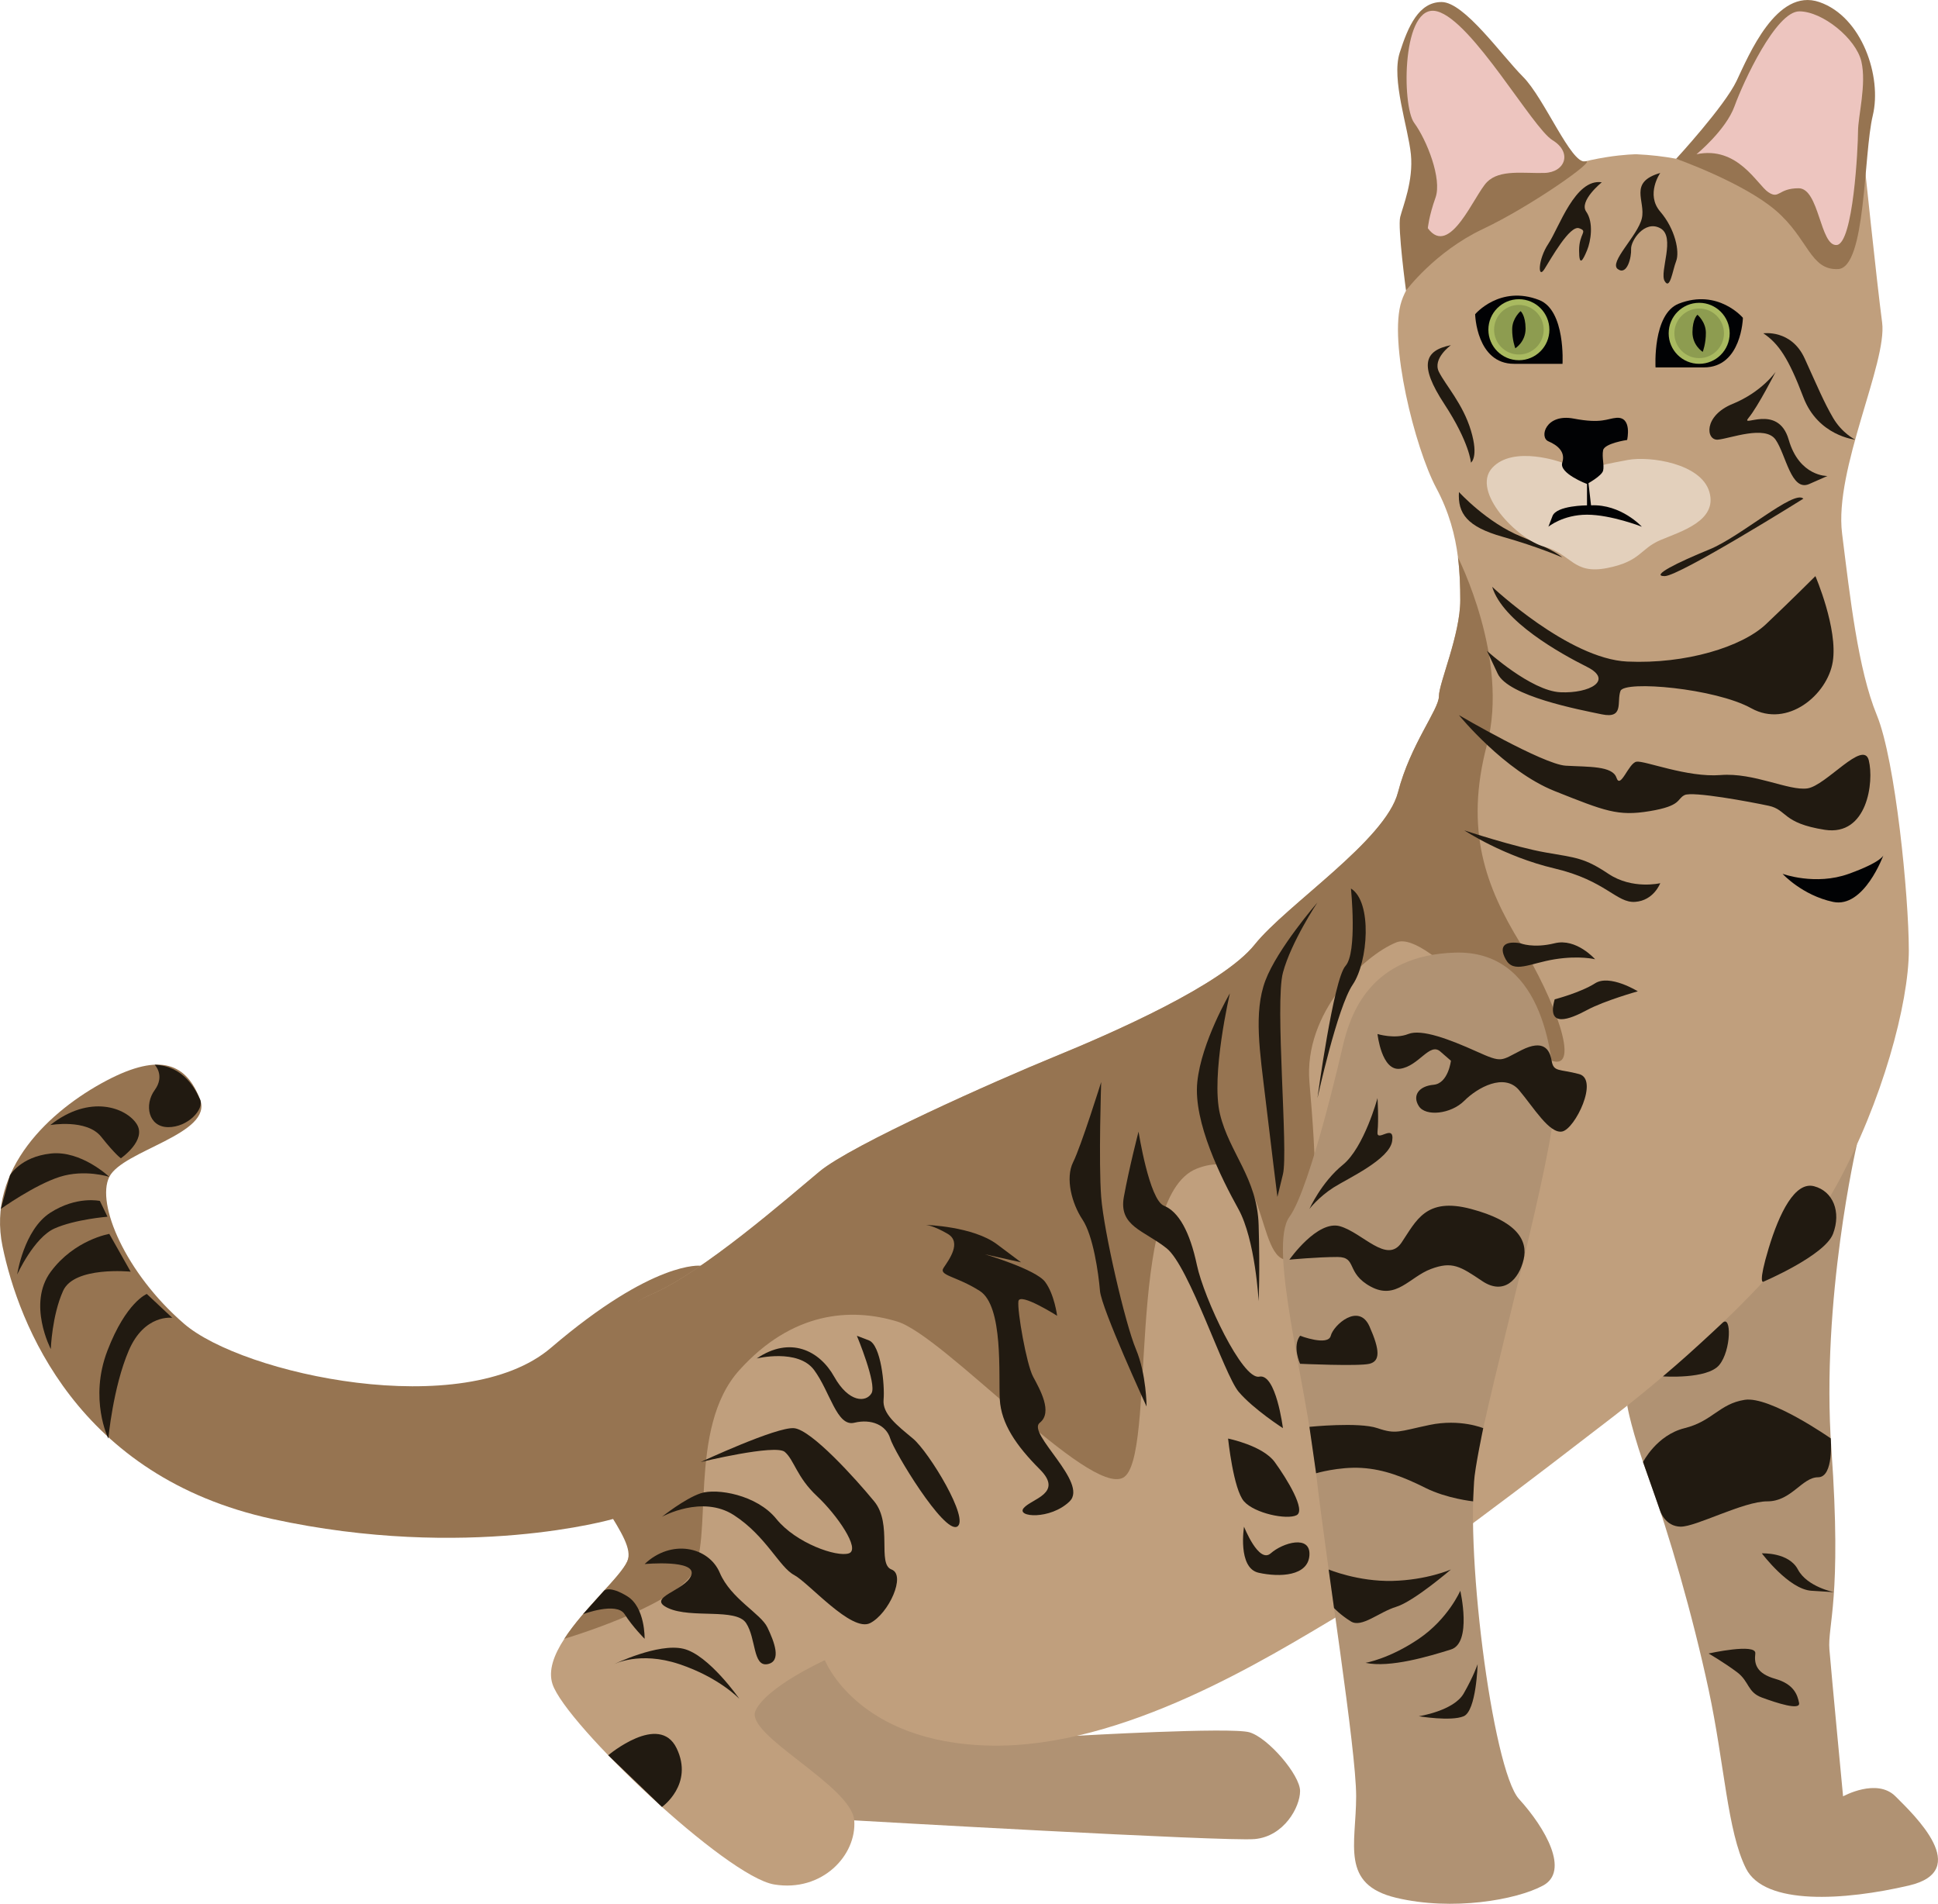 <svg xmlns="http://www.w3.org/2000/svg" width="1080" height="1060.88" viewBox="0 0 1080 1060.88"><g id="a"/><g id="b"><g id="c"><g id="d"><path d="M390.47 705.32s-26.03-3.38-83.43 45.72c-48.52 41.5-171.74 14.88-204.47-13.39-32.73-28.27-49.1-66.95-41.66-81.83 7.44-14.88 58.03-23.81 50.59-43.15s-21.4-26.78-52.36-10.41c-30.96 16.37-66.67 49.1-57.74 92.25 8.93 43.15 41.66 128.26 150.28 151.92 108.62 23.65 189.99.0 189.99.0l48.81-141.1z" fill="#967451"/><path d="M476.03 1014.39s206.82 11.9 223.18 10.42c16.37-1.49 25.29-17.85 25.29-26.78s-17.85-29.76-28.27-32.73c-10.41-2.98-95.97 1.95-95.97 1.95.0.0-113.82-73.37-151.02-67.42-37.2 5.95-56.54 47.61-44.64 69.93 11.9 22.32 71.42 44.64 71.42 44.64z" fill="#b09273"/><path d="M1034.82 637.66s-20.18 86.59-14.23 169.92c5.95 83.32-2.2 98.2-1.1 111.59 1.1 13.39 7.61 81.83 7.61 81.83.0.0 18.78-10.42 29.2.0 10.41 10.41 43.15 41.39 7.44 49.71-35.71 8.32-80.35 11.29-90.76-9.54-10.41-20.83-11.9-58.03-20.83-99.69-8.93-41.66-22.32-87.79-32.73-116.06-10.42-28.27-12.59-42.15-12.59-42.15.0.0 78.25-166.75 128-145.62z" fill="#b09273"/><path d="M1063.75 529.34c0 29.76-14.88 84.81-40.17 130.93-25.29 46.12-86.3 99.69-124.98 129.45-38.69 29.76-111.59 86.3-151.76 110.1-40.17 23.81-120.52 74.39-194.91 72.91-74.39-1.49-92.25-47.61-92.25-47.61.0.0-32.73 14.88-38.69 28.27-5.95 13.39 53.56 41.66 55.05 61 1.49 19.34-17.85 40.17-44.64 35.71-26.78-4.46-116.05-89.27-123.49-111.59-2.53-7.62.8-16.43 6.58-25.29v-.03c11.1-17.11 31.16-34.31 35.08-43.12 5.95-13.39-10.62-41.17-10.62-72.42s-4.26-64.47 24.01-76.37c28.27-11.9 75.88-53.56 93.74-68.44 17.85-14.88 98.2-50.59 130.93-63.98 32.73-13.39 93.74-40.17 111.59-62.49 17.85-22.32 72.91-58.03 79.84-84.81 6.93-26.78 22.82-46.12 22.82-53.56s11.9-34.22 11.9-53.56c0-7.71-.24-15.62-1.28-23.81-1.55-12.35-4.94-25.26-12.11-38.69-11.9-22.32-26.78-81.83-19.34-104.15 7.44-22.32 44.64-55.05 74.39-68.44 29.76-13.39 56.54-13.39 56.54-13.39 63.98 2.98 78.86 37.2 99.69 35.71 20.83-1.49 26.78-35.71 26.78-35.71.0.0 7.44 71.42 10.41 93.74 2.98 22.32-26.78 81.83-22.32 117.54 4.46 35.71 8.93 75.88 19.34 101.18 10.42 25.29 17.85 101.18 17.85 130.93z" fill="#c09f7d"/><path d="M864.67 591.05c-16.66-5.92-68.12-73.38-86.54-65.91-18.39 7.47-51.66 39.28-48.42 77.88 3.24 38.63 8.21 95.94-11.16 98.91-19.37 2.98-10.86-66.51-51.54-50.74-40.71 15.77-22.02 161.94-41.13 172.24-19.1 10.3-99.93-79.21-125.96-87.04-26.04-7.83-58.44-5.48-87.87 27.08-29.43 32.55-13.87 95.73-26.78 114.18-12.91 18.45-70.79 35.56-70.79 35.56v-.03c11.1-17.11 31.16-34.31 35.08-43.12 5.95-13.39-26.78-40.17-26.78-71.42s11.9-65.47 40.17-77.37c28.27-11.9 75.88-53.56 93.74-68.44 17.85-14.88 98.2-50.59 130.93-63.98 32.73-13.39 93.74-40.17 111.59-62.49 17.85-22.32 72.91-58.03 79.84-84.81 6.93-26.78 22.82-46.12 22.82-53.56s11.9-34.22 11.9-53.56c0-7.71-.24-15.62-1.28-23.81.0.0 28.81 56.63 16.16 104.36-12.65 47.73-.54 79.39 18.6 110.64 19.13 31.25 34.1 71.33 17.41 65.44z" fill="#967451"/><path d="M748.31 582.91s-17.85 78.86-29.76 95.22c-11.9 16.37 8.93 90.76 14.88 142.84 5.95 52.08 22.32 153.25 22.32 180.03s-8.93 49.1 22.32 56.54c31.25 7.44 66.95 1.22 81.83-6.83 14.88-8.05 1.49-31.86-13.39-48.22-14.88-16.37-31.25-144.32-23.81-187.47 7.44-43.15 44.22-174.08 43.68-202.35-.53-28.27-7.97-83.32-55.59-81.83-47.61 1.49-58.3 34.54-62.49 52.08z" fill="#b09273"/><path d="M783.54 161.96s-4.73-35.09-3.24-41.05c1.49-5.95 7.44-20.09 5.95-34.97-1.49-14.88-10.99-41.66-6.24-56.54 4.75-14.88 10.7-28.27 23.35-28.27s33.48 29.76 45.38 41.66c11.9 11.9 26.83 48.77 34.63 47.12 7.79-1.65-30.16 25.06-56.95 37.69-26.79 12.63-42.89 34.35-42.89 34.35z" fill="#967451"/><path d="M934.09 88.47s26.98-29.29 33.68-43.43c6.7-14.13 22.32-52.08 46.12-43.89s34.97 41.66 29.76 63.24c-5.21 21.57-3.72 84.81-19.34 85.55-15.62.74-16.52-17.11-34.81-32.73-18.29-15.63-55.41-28.73-55.41-28.73z" fill="#967451"/><path d="M831.55 326.99s42.6 40.17 75.28 41.66c32.68 1.49 63.93-8.18 77.32-20.83 13.39-12.65 27.53-26.78 27.53-26.78.0.0 12.65 29.32 9.67 47.76-2.98 18.45-25.29 37.05-45.38 25.89-20.09-11.16-70.67-15.62-72.91-9.67-2.23 5.95 2.23 15.67-10.42 13.04s-52.08-10.07-58.03-22.71l-5.95-12.65s24.55 22.32 40.92 23.06c16.37.74 29.66-6.7 14.83-14.14-14.83-7.44-46.99-25.29-52.86-44.64z" fill="#211a11"/><path d="M813.03 398.5s46.87 27.43 59.52 28.18c12.65.74 26.04.0 28.27 6.7 2.23 6.7 6.7-8.18 11.16-8.93 4.46-.74 28.27 8.93 46.87 7.44 18.6-1.49 37.94 8.93 48.36 7.44 10.42-1.49 31.25-27.53 34.22-15.62 2.98 11.9-.74 42.4-24.55 38.69-23.81-3.72-20.83-11.16-31.25-13.39-10.42-2.23-42.4-8.18-46.87-5.95-4.46 2.23-1.49 5.95-19.34 8.93-17.85 2.98-24.96.0-53.02-11.16-28.07-11.16-53.36-42.31-53.36-42.31z" fill="#211a11"/><path d="M816.01 462.7s21.91 14.57 50.38 21.26c28.47 6.7 34.43 19.34 44.84 18.6 10.41-.74 13.99-10.41 13.99-10.41.0.0-15.48 3.72-28.87-5.21-13.39-8.93-17.85-8.93-34.97-11.9-17.11-2.98-45.38-12.33-45.38-12.33z" fill="#211a11"/><path d="M993.41 486.94s18.25 6.7 36.85.0c18.6-6.7 19.34-10.41 19.34-10.41.0.0-10.81 29.76-28.1 26.04-17.28-3.72-28.1-15.62-28.1-15.62z" fill="#010204"/><path d="M847.26 525.62s7.03 2.98 19.14.0c12.11-2.98 22.52 8.93 22.52 8.93.0.0-8.59-2.23-22.52.0-13.93 2.23-22.86 8.18-27.32.0-4.46-8.18.66-10.22 8.18-8.93z" fill="#211a11"/><path d="M866.39 556.87s14.34-3.72 22.52-8.93c8.18-5.21 23.81 4.46 23.81 4.46.0.0-18.6 5.21-28.27 10.42-9.67 5.21-22.73 10.41-18.06-5.95z" fill="#211a11"/><path d="M767.65 576.21s2.23 20.83 12.65 19.34c10.41-1.49 16.37-14.8 22.32-9.63l5.95 5.17s-1.49 12.65-9.67 13.39c-8.18.74-12 5.95-8.23 11.9 3.77 5.95 17.9 4.46 25.34-2.98 7.44-7.44 22.32-15.62 30.5-5.95 8.18 9.67 16.97 24.55 24.11 23.06 7.14-1.49 20.53-29.01 9.37-31.99-11.16-2.98-14.22-.98-15.31-7.49-1.08-6.51-4.78-11.85-16.68-5.9-11.9 5.95-10.42 7.44-25.29.74-14.88-6.7-30.5-12.65-37.94-9.67-7.44 2.98-17.11.0-17.11.0z" fill="#211a11"/><path d="M767.65 611.92s.74 12.11.0 18.7c-.74 6.59 9.67-5.14 8.18 5.19-1.49 10.33-24.55 20.74-32.73 25.95-8.18 5.21-13.39 11.9-13.39 11.9.0.0 6.7-14.88 18.6-24.55 11.9-9.67 19.34-37.2 19.34-37.2z" fill="#211a11"/><path d="M718.55 701.94s15.62-22.32 28.27-18.6c12.65 3.72 26.04 21.16 34.22 9.09 8.18-12.07 13.39-25.46 38.69-18.76 25.29 6.7 31.97 17.34 29.33 28.27-2.64 10.93-10.92 20.09-23.1 11.9-12.18-8.18-16.65-11.16-28.55-6.7-11.9 4.46-19.34 17.45-33.48 9.84-14.13-7.61-7.44-16.53-18.6-16.53s-26.78 1.49-26.78 1.49z" fill="#211a11"/><path d="M724.5 744.34s15.62 5.95 17.11.0c1.49-5.95 15.62-18.6 21.57-5.21 5.95 13.39 5.95 19.34.0 20.83-5.95 1.49-38.69.0-38.69.0.0.0-4.46-9.67.0-15.62z" fill="#211a11"/><path d="M729.71 795.1s27.53-2.82 37.94.74c10.42 3.56 11.9 1.78 29.01-1.8 17.11-3.58 29.91 1.8 29.91 1.8.0.0-4.7 22.38-5.11 29.73-.41 7.35-.53 11.05-.53 11.05.0.0-14.6-1.52-26.5-7.47-11.9-5.95-23.06-10.42-35.71-11.16-12.65-.74-25.29 2.98-25.29 2.98l-3.72-25.87z" fill="#211a11"/><path d="M740.44 874.59s16.35 6.83 35.54 6.36c19.2-.47 32.59-6.36 32.59-6.36.0.0-20.68 17.79-30.43 20.77-9.75 2.98-19.27 11.9-25.3 8.18-6.02-3.72-9.42-7.48-9.42-7.48l-2.99-21.47z" fill="#211a11"/><path d="M760.96 926.61s13.29-2.23 29.71-13.39c16.41-11.16 23.11-26.78 23.11-26.78.0.0 6.7 29.01-5.21 32.73-11.9 3.72-33.92 10.37-47.61 7.44z" fill="#211a11"/><path d="M926.72 766.98s24.69 1.75 31.38-6.35c6.7-8.1 6.9-28.3 1.83-23.5-5.07 4.8-18.41 17.15-25.81 23.5l-7.4 6.35z" fill="#211a11"/><path d="M982.51 714.3s-2.83 1.01 3.12-18.7c5.95-19.7 14.66-37.36 25.29-34.58 10.64 2.78 15.22 14.31 10.59 26.5-4.64 12.19-39 26.78-39 26.78z" fill="#211a11"/><path d="M915.62 814.72s7.52-14.99 23.14-18.88c15.62-3.88 19.34-13.56 33.48-15.79 14.14-2.23 47.98 21.47 47.98 21.47.0.0 1.87 21.68-7.06 21.68s-14.88 13.45-28.27 13.42c-13.39-.03-39.8 14.26-48.36 14.1-8.56-.15-11.3-8.6-11.3-8.6l-9.6-27.41z" fill="#211a11"/><path d="M981.84 865.6s15.01 20.04 27.6 20.83l12.59.79s-14.95-2.9-20.1-12.63c-5.14-9.73-20.1-8.99-20.1-8.99z" fill="#211a11"/><path d="M952.15 921.4s26.78-5.95 26.04.0c-.74 5.95.74 11.16 11.16 14.13 10.41 2.98 12.32 8.93 13.23 13.39.91 4.46-12.63.0-20.74-2.98-8.11-2.98-6.92-8.93-13.84-14.14-6.92-5.21-15.85-10.41-15.85-10.41z" fill="#211a11"/><path d="M790.67 956.37s19.42-2.98 24.99-12.65c5.56-9.67 7.79-16.38 7.79-16.38.0.0-.71 26.06-7.79 29.03-7.08 2.98-24.99.0-24.99.0z" fill="#211a11"/><path d="M752.85 495.12s3.65 35.71-3.05 43.15c-6.7 7.44-15.62 73.65-15.62 73.65.0.0 11.06-50.59 19.66-63.24 8.61-12.65 11.01-46.19-.99-53.56z" fill="#211a11"/><path d="M734.18 502.88s-14.66 22-19.23 39.11c-4.57 17.11 3.08 99.69.0 112.34l-3.08 12.65s-3.72-29.76-6.7-55.05c-2.98-25.29-6.7-47.72.0-65.52 6.7-17.8 29.01-43.52 29.01-43.52z" fill="#211a11"/><path d="M685.39 553.52s-10.73 45.75-5.52 67.33c5.21 21.57 20.77 35.71 21.54 61.75.78 26.04.0 42.49.0 42.49.0.0-1.83-34.31-11.31-51.42-9.49-17.11-25.11-48.3-22.88-70.64 2.23-22.35 18.17-49.5 18.17-49.5z" fill="#211a11"/><path d="M634.49 630.62s5.95 37.98 14.13 41.26c8.18 3.28 14.45 14.44 18.38 33.03 3.94 18.6 25.39 64.19 34.75 62.22 9.36-1.96 13.19 28.7 13.19 28.7.0.0-16.47-10.58-24.66-20.25-8.18-9.67-27.53-69.96-40.17-79.99-12.65-10.03-26.78-12.26-23.81-28.63 2.98-16.37 8.18-36.35 8.18-36.35z" fill="#211a11"/><path d="M613.66 603.02s-1.49 44.61.0 63.95c1.49 19.34 13.39 70.64 19.34 84.79 5.95 14.15 5.95 32 5.95 32 0 0-25.13-54.5-25.96-64.45-.83-9.95-3.8-30.78-9.75-39.71-5.95-8.93-9.67-23.06-5.21-31.99 4.46-8.93 15.62-44.61 15.62-44.61z" fill="#211a11"/><path d="M516.2 682.59s26.04.77 39.43 10.8l13.39 10.03-20.09-4.46s28.27 8.37 33.48 15.35c5.21 6.97 6.7 18.9 6.7 18.9.0.0-20.83-13.23-21.57-8.12-.74 5.12 4.46 35.08 8.18 42.05 3.72 6.96 11.16 19.84 3.72 25.68-7.44 5.84 27.31 33.42 16.63 43.81-10.68 10.39-30.02 8.9-25.56 3.69 4.46-5.21 22.32-8.18 8.93-21.57-13.39-13.39-21.49-25.59-22.27-38.83-.79-13.24 2.19-52.12-11.2-60.58-13.39-8.46-23.06-8.46-20.09-12.92 2.98-4.46 10.25-14.2 2.23-18.88-8.02-4.68-11.9-4.92-11.9-4.92z" fill="#211a11"/><path d="M684.38 801.63s19.29 3.87 25.99 13.09c6.7 9.23 17.61 26.96 12.15 29.63-5.46 2.66-23.31-1-29.26-7.72-5.95-6.73-8.88-35-8.88-35z" fill="#211a11"/><path d="M693.26 850.73s8.18 20.8 14.88 14.86c6.7-5.94 22.32-10.53 21.57 1.07-.74 11.59-16.43 12.37-28.3 9.75-11.87-2.62-8.15-25.68-8.15-25.68z" fill="#211a11"/><path d="M421.72 756.99s23.06-5.64 31.99 6.48c8.93 12.12 12.65 31.69 22.32 29.35 9.67-2.35 17.86 1.37 20.09 8.81 2.23 7.44 29.76 52.82 37.2 49.1 7.44-3.72-15.62-41.66-24.55-49.1-8.93-7.44-17.11-13.69-16.37-21.72.74-8.03-1.49-30.41-8.18-32.99l-6.7-2.57s11.16 26.78 8.18 31.99c-2.98 5.21-12.65 5.42-20.83-9.2-8.18-14.61-24.55-22.79-43.15-10.15z" fill="#211a11"/><path d="M390.47 814.72s41.67-10.12 46.88-5.65c5.21 4.46 6.7 14.14 17.85 24.55 11.16 10.42 24.55 29.73 17.85 31.98-6.7 2.24-29.46-5.64-40.4-19.18-10.94-13.54-33.27-17.26-42.19-14.29-8.92 2.98-21.57 13.09-21.57 13.09.0.0 22.32-12.47 40.17-.87 17.85 11.59 25.29 28.99 33.48 33.31 8.18 4.32 31.99 32.14 42.4 26.79 10.41-5.36 20.09-26.81 11.9-29.85-8.18-3.04.74-25.29-9.67-37.97-10.41-12.68-34.97-39.87-44.64-40.78-9.67-.91-52.08 18.88-52.08 18.88z" fill="#211a11"/><path d="M359.23 871.56s29.01-2.69 26.04 6.09c-2.98 8.78-25.82 12.5-12.91 18.46 12.91 5.95 37.78-.19 43.41 8.33 5.64 8.53 3.72 24.37 11.9 22.9 8.18-1.47 3.72-12.65.0-20.45-3.72-7.8-20.39-15.95-26.56-30.48-6.17-14.52-27-18.99-41.88-4.85z" fill="#211a11"/><path d="M324.94 899.48s18.66-7.04 23.13.0c4.46 7.04 11.16 13.73 11.16 13.73.0.0.42-17.49-9.67-23.7-10.1-6.21-12.94-3.08-12.94-3.08l-11.68 13.05z" fill="#211a11"/><path d="M342.09 927.43s14.17-7.55 36.48-.1c22.32 7.46 33.48 19.36 33.48 19.36.0.0-17.11-24.63-31.25-27.94-14.13-3.31-38.72 8.67-38.72 8.67z" fill="#211a11"/><path d="M338.94 978.11s28.44-23.98 38.13-3.89-8.17 32.7-8.17 32.7l-29.96-28.81z" fill="#211a11"/><path d="M28 626.93s20.35-3.6 28.4 6.54c8.05 10.14 10.97 11.97 10.97 11.97.0.0 14.63-10.1 8.78-19.13-5.85-9.03-26.07-16.79-48.15.62z" fill="#211a11"/><path d="M86.2 593.3s5.95 5.98.0 14.16c-5.95 8.18-3.52 20.52 7.44 20.64 10.96.12 20.33-9.95 17.85-15.43-2.47-5.48-8.93-18.65-25.3-19.37z" fill="#211a11"/><path d="M5.58 654.95s5.76-10.3 22.73-12.16 32.6 13.02 32.6 13.02c0 0-13.67-4.46-27.67.0-13.99 4.46-32.78 17.85-32.78 17.85l5.11-18.72z" fill="#211a11"/><path d="M9.58 710.18s9.33-20.48 20.76-25.6c11.43-5.12 29.55-6.57 29.55-6.57l-4.22-8.79s-12.9-2.93-27.67 6.58c-14.76 9.51-18.42 34.38-18.42 34.38z" fill="#211a11"/><path d="M72.81 708.63s-31.42-3.17-37.65 10.69c-6.24 13.86-6.85 32.44-6.85 32.44.0.0-13.26-25.28.0-43.13 13.26-17.85 32.6-21.05 32.6-21.05l11.9 21.05z" fill="#211a11"/><path d="M96 734.35s-15.47-2.25-24.25 18.25c-8.78 20.5-11.37 49.03-11.37 49.03.0.0-10.91-21.98-.5-49.03 10.41-27.05 21.93-31.55 21.93-31.55L96 734.35z" fill="#211a11"/><path d="M925.22 96.37s-8.33 11.9.0 21.57c8.33 9.67 10.9 22.32 8.87 27.53-2.03 5.21-3.38 16.37-6.42 11.16-3.04-5.21 6.34-24.69-2.44-29.45-8.78-4.77-16.53 7.11-16.26 11.58s-2.19 14.95-7.4 11.2c-5.21-3.74 11.16-18.62 13.39-28.29 2.23-9.67-7.73-20.09 10.27-25.29z" fill="#211a11"/><path d="M892.64 101.58s-12.89 10.42-8.68 16.37c4.21 5.95 2.63 16.37.45 21.57-2.18 5.21-4.42 9.67-4.42.0s5.21-10.55.0-12.34c-5.21-1.79-15.58 16.85-19.32 22.78-3.74 5.93-3.74-5.23 2.21-14.16 5.95-8.93 14.88-36.45 29.76-34.22z" fill="#211a11"/><path d="M982.65 185.74s15.62-2.33 23.06 14.04c7.44 16.37 10.76 24.38 15.79 33.02 5.04 8.64 12.34 12.19 12.34 12.19.0.0-20.69-2.07-28.88-23.64-8.18-21.57-13.76-29.94-22.32-35.62z" fill="#211a11"/><path d="M808.57 192.34s-10.42 7.44-6.7 14.88c3.72 7.44 13.39 17.85 17.85 32.73 4.46 14.88.0 17.85.0 17.85.0.0-.74-11.16-14.88-32.73-14.14-21.57-11.16-29.76 3.72-32.73z" fill="#211a11"/><path d="M989.5 207.22s-7.59 11.16-23.96 17.85c-16.37 6.7-14.88 20.5-8.18 19.92 6.7-.58 26.35-8.31 32.14.02 5.8 8.33 8.64 29.16 18.75 24.7l10.11-4.46s-15.62.41-21.57-20.25c-5.95-20.67-27.53-5.96-22.32-12.19 5.21-6.24 15.03-25.58 15.03-25.58z" fill="#211a11"/><path d="M1004.97 277.89s-69.05 43.15-77.3 43.15 7.28-7.67 24.95-14.88c17.66-7.21 47.15-33.48 52.36-28.27z" fill="#211a11"/><path d="M813.03 274.17s15.62 17.18 34.97 24.96c19.34 7.78 22.62 11.5 22.62 11.5.0.0-13.3-5.89-33.21-11.5-19.91-5.61-25.12-13.05-24.37-24.96z" fill="#211a11"/><path d="M945.42 85.95s16.37-13.41 21.2-26.8c4.84-13.39 23.06-52.82 36.08-52.82s31.62 15.25 34.59 27.9c2.98 12.65-1.86 30.5-1.86 39.06s-2.6 62.49-11.9 63.24c-9.3.74-9.67-31.62-21.2-31.62s-10.62 6.32-16.84 2.23c-6.22-4.09-17.01-26.01-40.07-21.19z" fill="#edc5bf"/><path d="M795.69 127.17s.57-6.65 4.29-17.06c3.72-10.41-4.85-32.06-11.9-41.66-7.05-9.6-6.84-67.34 12.8-62.12 19.64 5.22 53.12 64.98 64.3 71.79 11.18 6.81 7.09 17.9-4.5 18.25-11.59.35-24.9-2.09-32.01 5.08-7.11 7.17-20.71 42.43-32.97 25.73z" fill="#edc5bf"/><path d="M870.62 257.8s-27.21-10.06-39.07 2.95c-11.86 13.02 13.93 39.85 29.12 43.92 15.19 4.07 15.93 15.6 34.9 11.88 18.97-3.72 18.35-10.79 29.82-15.62 11.47-4.84 31.82-10.74 27.22-26.76-4.6-16.02-33.32-20.11-45.37-17.88-12.05 2.23-14.61 2.98-14.61 2.98l-22.02-1.47z" fill="#e3d0bc"/><path d="M884.4 265.99v15.62s-16.94.0-19.23 5.95l-2.29 5.95s8.09-6.7 21.53-6.7 30.55 6.7 30.55 6.7c0 0-11.53-12.67-28.31-11.92l-2.24-19.32v3.72z" fill="#010204"/><path d="M884.4 269.71s-15.72-5.95-13.79-11.9c1.93-5.95-2.53-9.67-7.74-11.9-5.21-2.23-1.49-15.62 14.13-12.65 15.62 2.98 18.63-.03 23.81-.43 8.93-.69 5.95 12.33 5.95 12.33.0.0-12.65 1.85-13.39 5.76-.74 3.91.74 8.37.0 11.35-.74 2.98-8.98 7.44-8.98 7.44z" fill="#010204"/><g><path d="M922.59 204.73s-1.75-29.78 12.98-35.53c21.9-8.55 35.71 7.9 35.71 7.9.0.0-.66 27.64-21.72 27.64h-26.98z" fill="#010204"/><circle cx="946.91" cy="185.74" r="17" fill="#a9ba60"/><path d="M960.73 185.74c0 7.63-6.19 13.82-13.82 13.82s-13.82-6.19-13.82-13.82 6.19-13.82 13.82-13.82 13.82 6.19 13.82 13.82z" fill="#8d9c50"/><path d="M945.95 175.39s4.62 3.9 4.69 9.95c.07 6.05-1.74 10.75-1.74 10.75.0.0-5.79-3.56-5.73-11.04.06-7.47 2.78-9.66 2.78-9.66z" fill="#010204"/></g><g><path d="M870.75 202.73s1.75-29.78-12.98-35.53c-21.9-8.55-35.71 7.9-35.71 7.9.0.0.66 27.64 21.71 27.64h26.98z" fill="#010204"/><path d="M829.44 183.73c0 9.39 7.61 17 17 17s17-7.61 17-17-7.61-17-17-17-17 7.61-17 17z" fill="#a9ba60"/><path d="M832.62 183.73c0 7.63 6.19 13.82 13.82 13.82s13.82-6.19 13.82-13.82-6.19-13.82-13.82-13.82-13.82 6.19-13.82 13.82z" fill="#8d9c50"/><path d="M847.39 173.38s-4.62 3.9-4.69 9.95c-.07 6.05 1.74 10.75 1.74 10.75.0.0 5.79-3.56 5.73-11.04-.06-7.47-2.78-9.66-2.78-9.66z" fill="#010204"/></g></g></g></g></svg>
